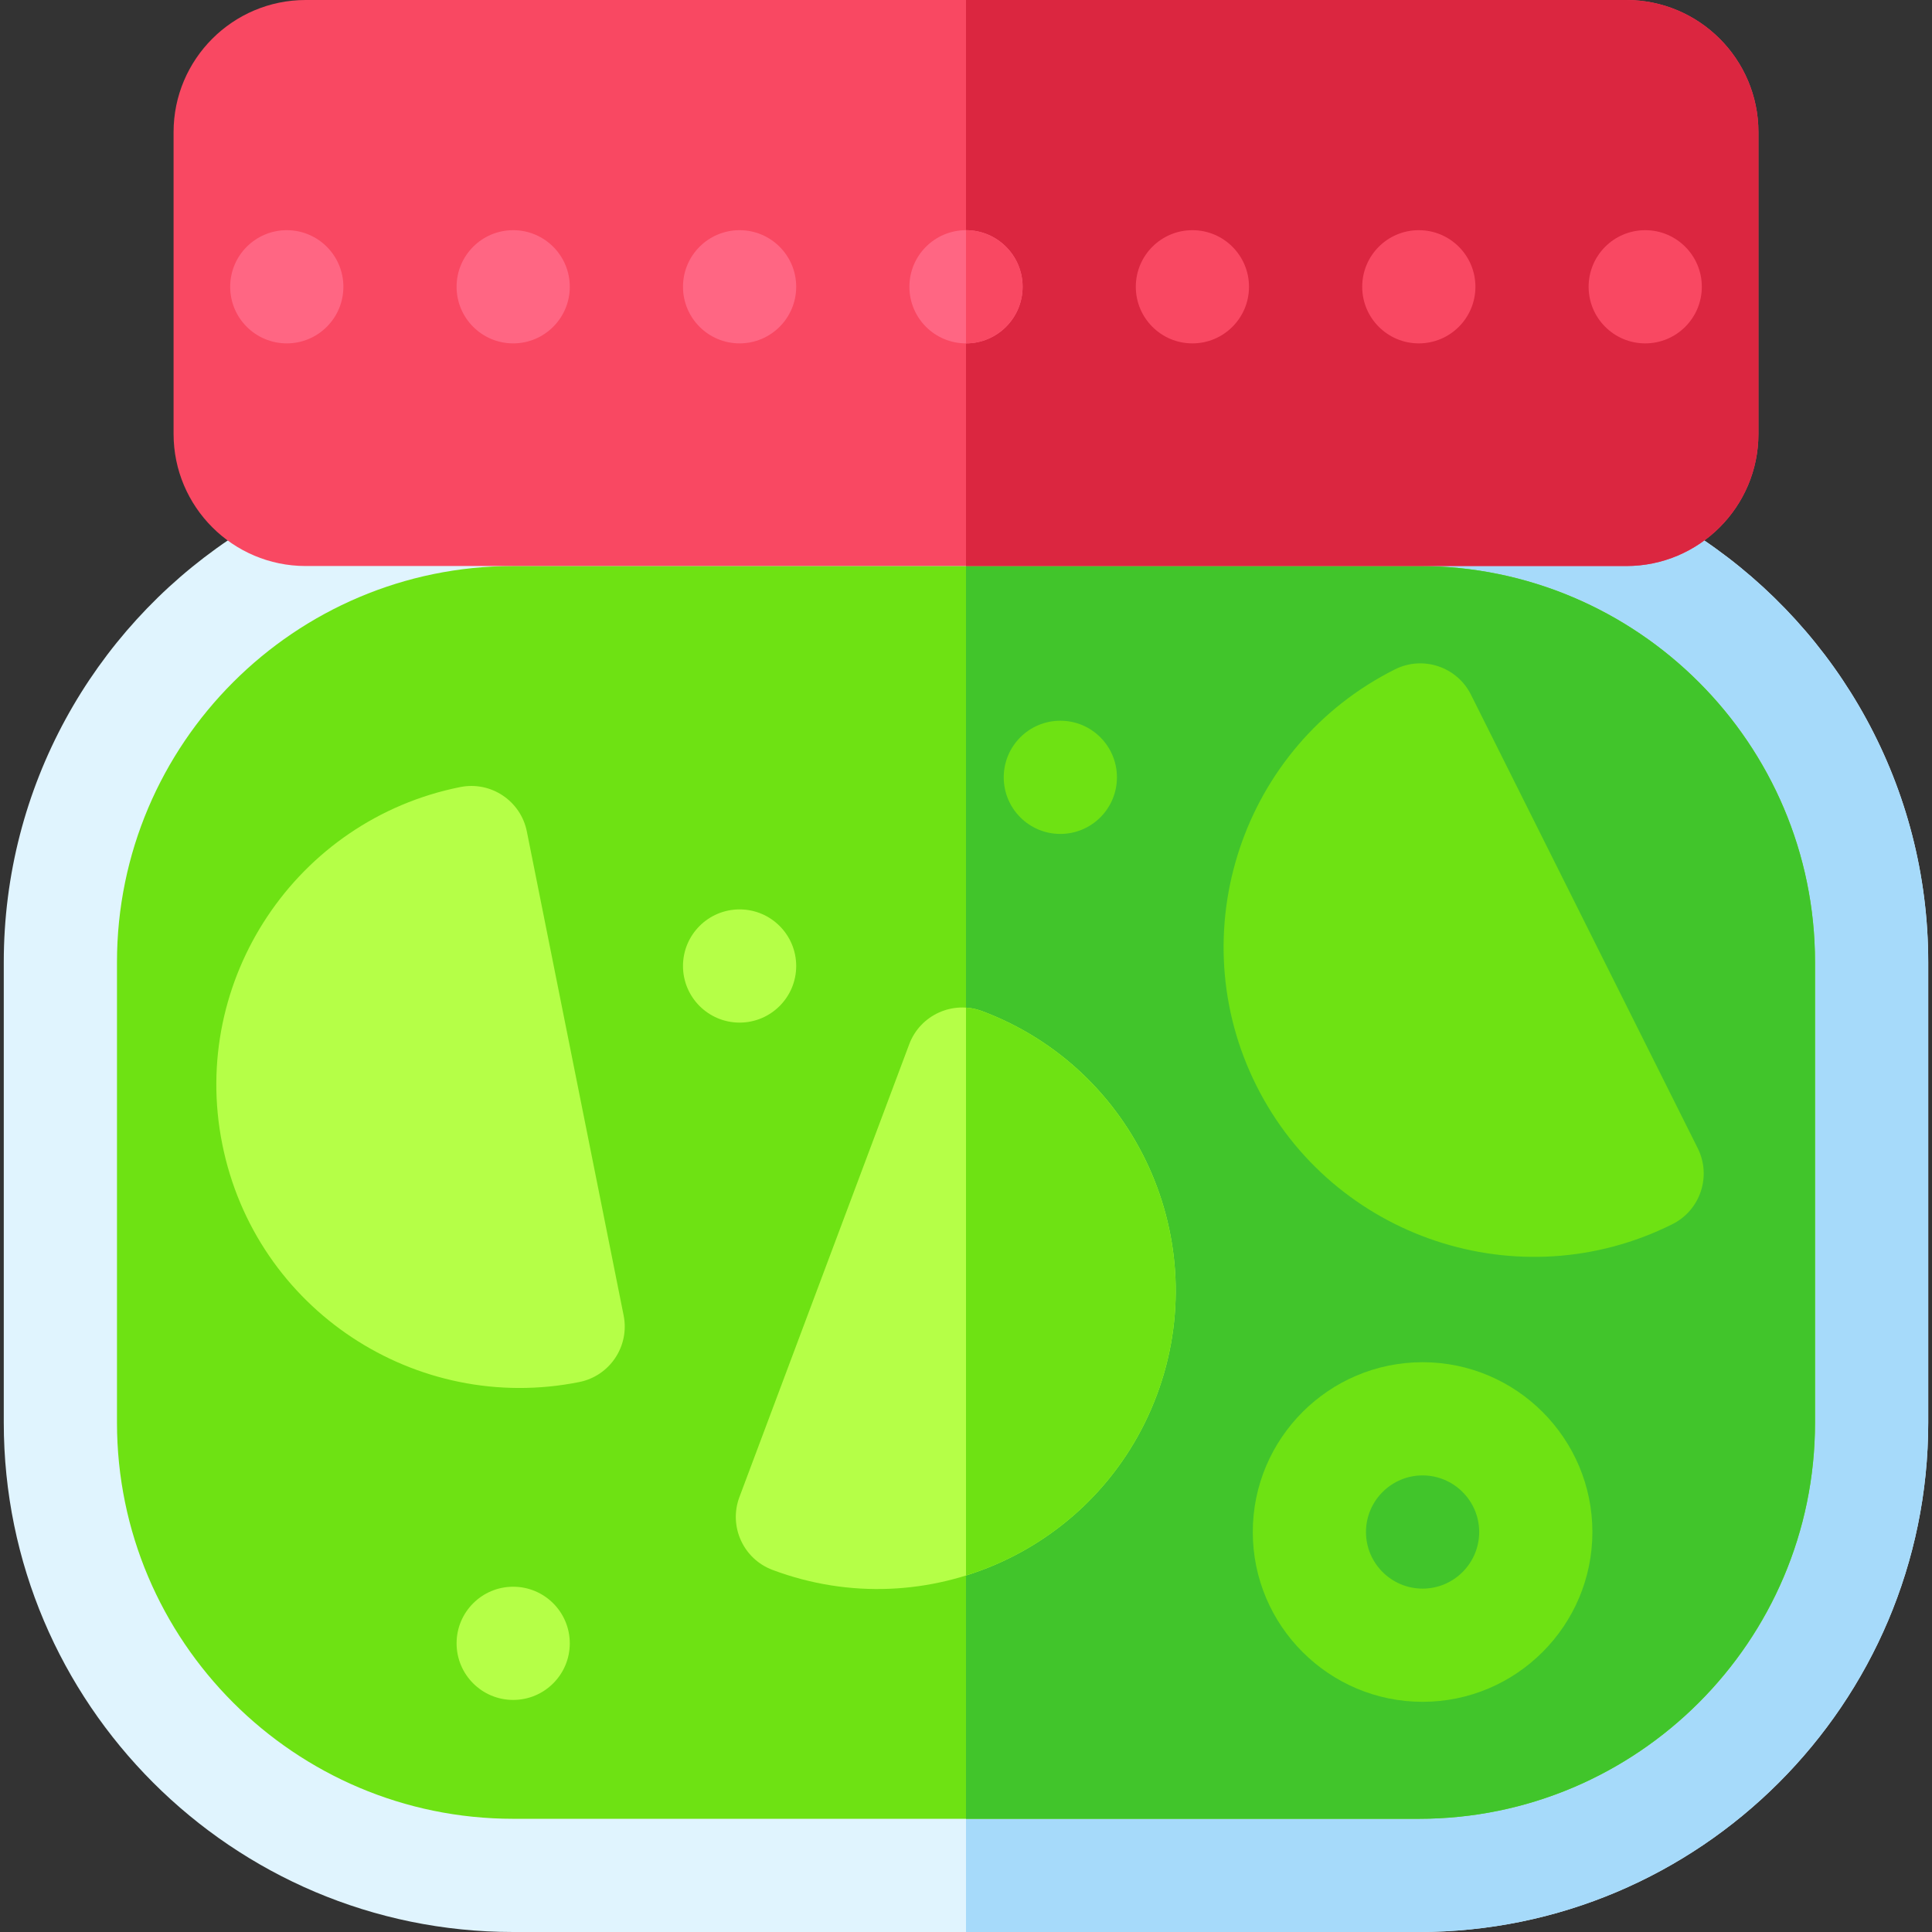 <svg id="Capa_1" enable-background="new 0 0 512 512" height="512" viewBox="0 0 512 512" width="512" xmlns="http://www.w3.org/2000/svg"><rect x="0" y="0" width="512" height="512" fill="#333333" stroke="none"/><g><path d="m511 255v122c0 74.44-60.56 135-135 135h-240c-74.44 0-135-60.56-135-135v-122c0-46.58 23.71-87.72 59.69-112h390.62c35.98 24.28 59.69 65.42 59.69 112z" fill="#e0f4fe"/><path d="m511 255v122c0 74.44-60.56 135-135 135h-120v-369h195.31c35.98 24.28 59.69 65.42 59.69 112z" fill="#a6dafa"/><path d="m136 482c-57.897 0-105-47.103-105-105v-122c0-57.897 47.103-105 105-105h240c57.897 0 105 47.103 105 105v122c0 57.897-47.103 105-105 105z" fill="#6ee213"/><path d="m481 255v122c0 57.9-47.1 105-105 105h-120v-332h120c57.9 0 105 47.1 105 105z" fill="#41c52b"/><path d="m165.27 348.607-25.652-128.26c-1.622-8.115-9.528-13.393-17.65-11.768-43.471 8.695-71.765 51.136-63.07 94.606 8.79 43.952 51.43 71.706 94.606 63.071 8.122-1.623 13.391-9.526 11.766-17.649z" fill="#b5ff47"/><path d="m260.267 267.955c-7.751-2.906-16.403 1.021-19.312 8.778l-45 120c-2.909 7.757 1.021 16.402 8.778 19.312 40.922 15.347 86.465-5.35 101.812-46.278 15.31-40.829-5.45-86.501-46.278-101.812z" fill="#b5ff47"/><g fill="#6ee213"><path d="m306.54 369.77c-8.91 23.79-28.04 40.75-50.54 47.75v-150.48c1.43.09 2.86.39 4.27.92 40.82 15.31 61.58 60.98 46.27 101.81z"/><path d="m449.917 304.292-60.1-120.2c-3.701-7.403-12.717-10.415-20.125-6.708-40.537 20.269-57.026 69.738-36.758 110.274 20.273 40.546 69.747 57.023 110.274 36.758 7.404-3.701 10.413-12.715 6.709-20.124z"/><path d="m377 361c-24.813 0-45 20.187-45 45s20.187 45 45 45 45-20.187 45-45-20.187-45-45-45zm0 60c-8.271 0-15-6.729-15-15s6.729-15 15-15 15 6.729 15 15-6.729 15-15 15z"/></g><circle cx="136" cy="435.5" fill="#b5ff47" r="15"/><circle cx="196" cy="256" fill="#b5ff47" r="15"/><circle cx="281" cy="206" fill="#6ee213" r="15"/><path d="m466 35v80c0 19.3-15.7 35-35 35h-350c-19.3 0-35-15.7-35-35v-80c0-19.3 15.7-35 35-35h350c19.3 0 35 15.7 35 35z" fill="#f94862"/><path d="m466 35v80c0 19.3-15.7 35-35 35h-175v-150h175c19.3 0 35 15.7 35 35z" fill="#db2640"/><circle cx="136" cy="76" fill="#ff6683" r="15"/><circle cx="76" cy="76" fill="#ff6683" r="15"/><circle cx="256" cy="76" fill="#ff6683" r="15"/><path d="m271 76c0 8.28-6.72 15-15 15v-30c8.28 0 15 6.72 15 15z" fill="#f94862"/><circle cx="196" cy="76" fill="#ff6683" r="15"/><circle cx="376" cy="76" fill="#f94862" r="15"/><circle cx="316" cy="76" fill="#f94862" r="15"/><circle cx="436" cy="76" fill="#f94862" r="15"/></g></svg>